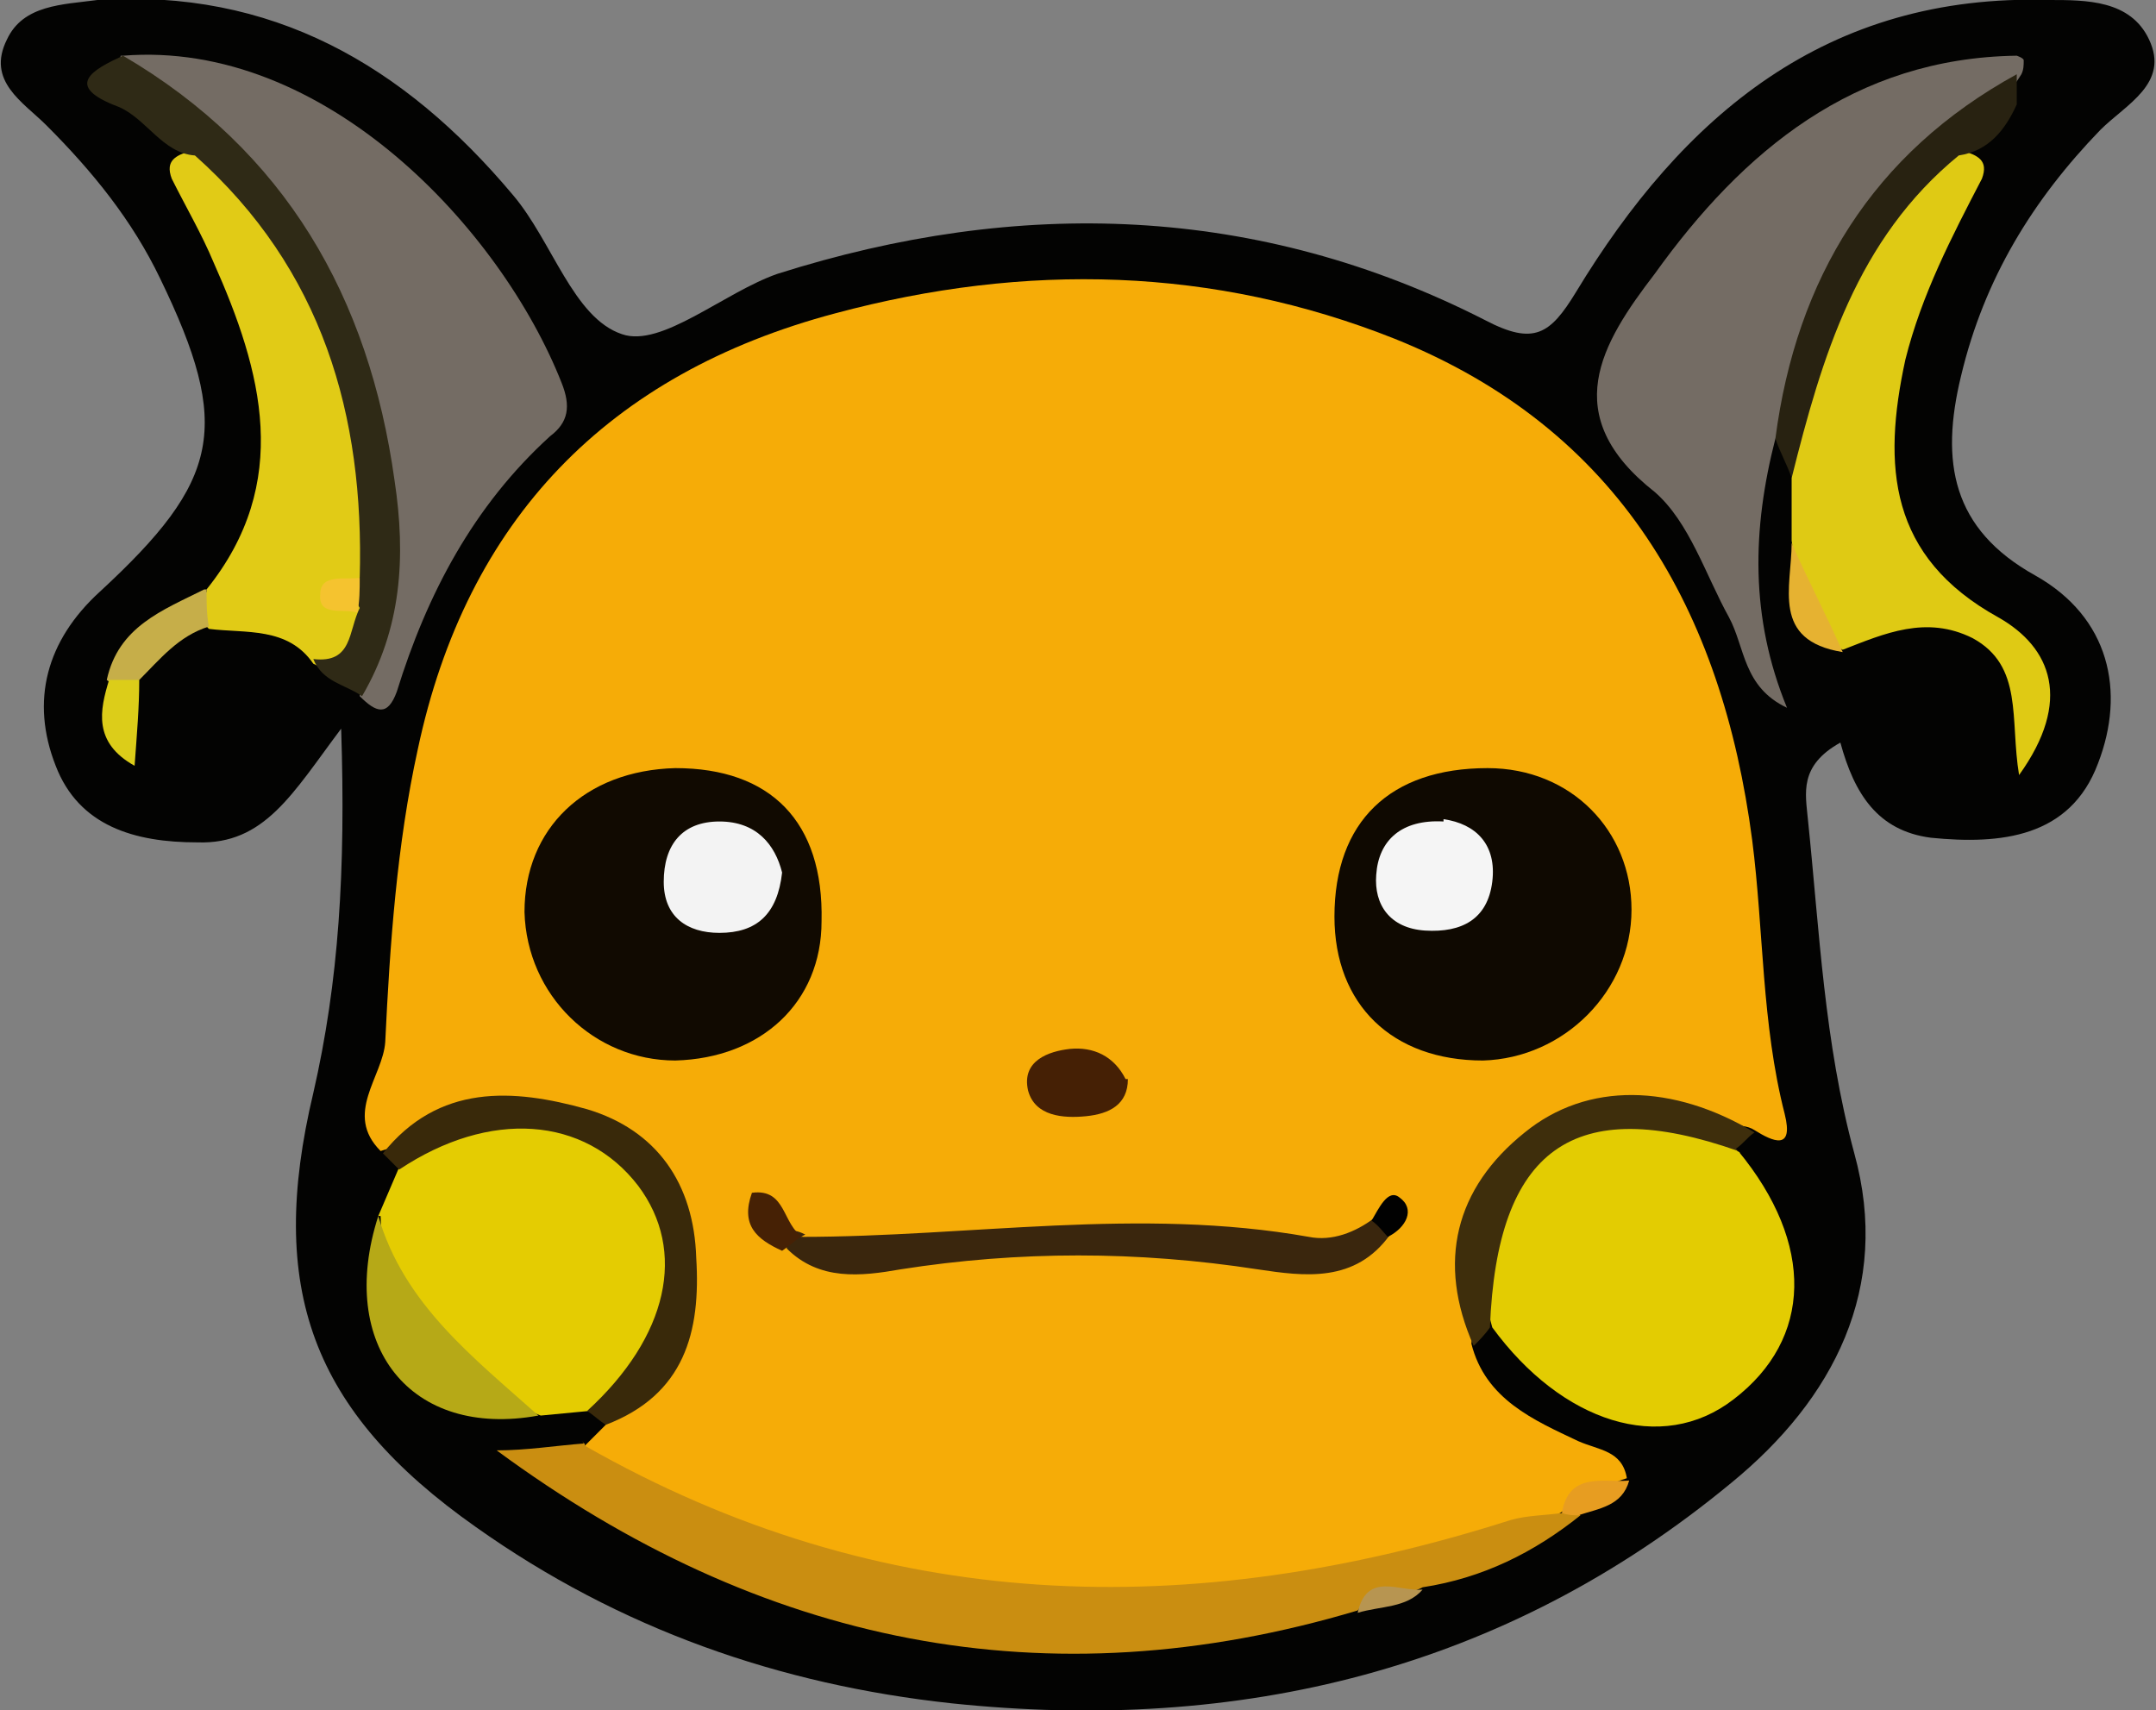 <?xml version="1.0" encoding="UTF-8"?>
<svg id="Capa_2" data-name="Capa 2" xmlns="http://www.w3.org/2000/svg" viewBox="0 0 92.9 73.7">
  <rect x="0" y="0" width="92.9" height="73.7" fill="#808080" stroke="none"/>
  <defs>
    <style>
      .cls-1 {
        fill: #f5c32f;
      }

      .cls-2 {
        fill: #030302;
      }

      .cls-3 {
        fill: #b79551;
      }

      .cls-4 {
        fill: #dfca14;
      }

      .cls-5 {
        fill: #f5f5f5;
      }

      .cls-6 {
        fill: #3a260d;
      }

      .cls-7 {
        fill: #746c64;
      }

      .cls-8 {
        fill: #452005;
      }

      .cls-9 {
        fill: #0f0901;
      }

      .cls-10 {
        fill: #2f2a16;
      }

      .cls-11 {
        fill: #e4cc02;
      }

      .cls-12 {
        fill: #b6a917;
      }

      .cls-13 {
        fill: #39290a;
      }

      .cls-14 {
        fill: #462105;
      }

      .cls-15 {
        fill: #c6ae49;
      }

      .cls-16 {
        fill: #e1cb16;
      }

      .cls-17 {
        fill: #ca8e11;
      }

      .cls-18 {
        fill: #e6b231;
      }

      .cls-19 {
        fill: #3e2e0c;
      }

      .cls-20 {
        fill: #282211;
      }

      .cls-21 {
        fill: #e3cc02;
      }

      .cls-22 {
        fill: #f6ac07;
      }

      .cls-23 {
        fill: #f3f3f3;
      }

      .cls-24 {
        fill: #110a01;
      }

      .cls-25 {
        fill: #dccd19;
      }

      .cls-26 {
        fill: #e79d21;
      }

      .cls-27 {
        fill: #010101;
      }
    </style>
  </defs>
  <g id="Capa_1-2" data-name="Capa 1">
    <g>
      <path class="cls-2" d="M79.3,32c-1.8,1-1.5,2.2-1.4,3.3,.5,4.8,.7,9.6,2,14.4,1.6,5.8-.9,10.6-5.3,14.2-9.8,8.1-21.2,10.8-33.6,9.5-7.4-.8-14.3-3.2-20.5-7.6-7.1-5-9-10.3-7-18.7,1.1-4.8,1.4-9.6,1.2-15.7-2.1,2.8-3.3,5-6.2,4.9-2.7,0-5.1-.7-6.1-3.3-1.1-2.8-.4-5.4,1.9-7.5,5.2-4.8,5.7-7.1,2.6-13.5-1.2-2.5-2.9-4.6-4.9-6.6C1,4.4-.6,3.5,.3,1.7,1,.2,2.7,.2,4.2,0c7.5-.5,13.2,2.8,17.9,8.4,1.7,2,2.6,5.3,4.7,6,1.7,.6,4.4-1.8,6.7-2.6,10.4-3.3,20.7-3,30.5,2,2.1,1.1,2.8,.6,3.9-1.2C72.5,5,78.7-.3,88.3,0c1.6,0,3.5,0,4.3,1.7,.9,1.9-1,2.8-2.1,3.9-2.9,3-5,6.4-6,10.6-.9,3.7-.4,6.6,3.2,8.6,3.2,1.8,3.9,5,2.7,8.1-1.2,3.2-4.2,3.5-7.2,3.2-2.3-.3-3.3-1.9-3.9-4.1Z"/>
      <path class="cls-22" d="M25.2,62.3c.3-.3,.6-.6,.9-.9,.5-1.4,1.8-2.4,2.4-3.7,2-4.6-.9-9.1-6-9.4-2.2-.1-4.1,.7-6.1,1.3-1.6-1.6,.1-3.2,.2-4.7,.2-4.2,.5-8.5,1.4-12.6,2.1-9.9,8.2-16.2,18-18.8,8.2-2.2,16.3-2,24.1,1.1,9.7,3.9,14.1,11.7,15.4,21.6,.5,3.9,.4,7.9,1.4,11.8,.4,1.6-.5,1.2-1.3,.7-.3-.2-.7-.2-1.1-.2-9-.8-10.1,.1-11.1,9.4,.6,2.4,2.7,3.3,4.6,4.2,.9,.4,1.9,.4,2.1,1.6-1.3,.4-2.4,1.2-3.5,1.9-12.4,4.6-24.9,5.4-37.2-.2-1.7-.8-3.6-1.3-4.3-3.3Z"/>
      <path class="cls-7" d="M76.5,18.9c-1,3.9-1.1,7.7,.5,11.6-1.9-.9-1.8-2.6-2.5-3.9-1-1.8-1.7-4.1-3.2-5.4-4.2-3.3-2.3-6.4,0-9.4,3.8-5.3,8.6-9.3,15.6-9.4,0,0,.3,.1,.3,.2,0,.2,0,.4-.1,.6-1.5,2.4-4,3.9-5.7,6.2-2.2,2.9-2.7,6.5-4.7,9.5Z"/>
      <path class="cls-7" d="M5.3,2.4c8.7-.7,16.3,7.5,18.9,14.1,.4,1,.3,1.7-.5,2.3-3.3,3-5.3,6.8-6.6,11-.4,1.1-.9,.9-1.6,.2,.5-4.2,1-8.3-.2-12.4-1.4-5.2-3.8-9.6-8.3-12.8-.8-.6-2.1-.9-1.8-2.4Z"/>
      <path class="cls-21" d="M74.9,49.6c3.3,4,3.2,8.1-.2,10.7-3.1,2.4-7.4,1-10.4-3.1-1.1-4-.5-6.1,2.3-8,2.6-1.8,5.6-1.7,8.4,.5Z"/>
      <path class="cls-17" d="M25.2,62.3c12.8,7.3,26.1,7.6,39.9,3.2,.7-.2,1.5-.2,2.2-.3,.3-.2,.5-.2,.8,.1-2,1.6-4.2,2.7-6.8,3.1-.9,.5-2.1,0-2.8,1-13.4,4-25.7,1.5-37.1-6.9,1.3,0,2.5-.2,3.8-.3Z"/>
      <path class="cls-11" d="M16.3,52.4c.3-.7,.6-1.4,.9-2.1,2-3.4,5.2-2.4,7.9-1.8,2.6,.6,4,2.8,4.1,5.6,.1,3-.4,5.7-3.8,6.7l-2.1,.2c-3.9-1.5-6.8-3.9-6.9-8.6Z"/>
      <path class="cls-4" d="M77.2,23.4c0-.9,0-1.9,0-2.8-.4-4.6,1.7-8.3,4.3-11.8,.8-1.1,1.6-2.2,3.1-2.3,.6,.2,1.1,.4,.8,1.2-1.3,2.5-2.6,5-3.3,7.8-1,4.6-.7,8.5,4,11.1,2.3,1.3,3.2,3.6,.9,6.8-.4-2.4,.2-4.7-2-5.9-2-1-3.8-.2-5.6,.5-1.9-1-1.9-2.9-2.2-4.7Z"/>
      <path class="cls-16" d="M8.9,25.4c3.7-4.6,2.4-9.4,.3-14.1-.5-1.2-1.2-2.4-1.8-3.6-.3-.8,.2-1,.8-1.2,3.8,1.2,5,4.6,6.3,7.8,1.3,3.2,2.2,6.6,1.8,10.1-.7,.8-.7,1.6-.3,2.5-.5,1.1-.6,2.7-2.5,1.7-1.1-1.6-2.9-1.3-4.5-1.5-.5-.5-.5-1-.1-1.6Z"/>
      <path class="cls-10" d="M15.5,24.9c.2-7-1.6-13.3-7.1-18.2-1.4-.1-2.1-1.6-3.3-2.1-2.4-.9-1.1-1.6,.2-2.2,7,4.1,10.6,10.4,11.7,18.3,.5,3.3,.3,6.4-1.4,9.3-.7-.5-1.7-.6-2.1-1.6,1.7,.2,1.5-1.2,2-2.2-.3-.5-.2-1,.1-1.5Z"/>
      <path class="cls-13" d="M25.3,60.8c3.5-3.2,4.3-6.9,2.2-9.7-2.3-3-6.4-3.3-10.3-.7-.2-.2-.5-.5-.7-.7,2.4-3,5.6-2.8,8.8-1.9,3,.9,4.6,3.2,4.7,6.4,.2,3.2-.5,5.9-3.9,7.2-.3-.2-.5-.4-.8-.6Z"/>
      <path class="cls-20" d="M84.4,6.7c-4.4,3.6-5.9,8.7-7.2,13.9-.2-.6-.5-1.1-.7-1.7,.9-6.9,4.2-12.3,10.4-15.7,0,.4,0,.8,0,1.3-.5,1.1-1.2,2-2.5,2.2Z"/>
      <path class="cls-19" d="M74.9,49.6c-7.1-2.5-10.4-.1-10.7,7.6-.2,.3-.5,.6-.7,.8-1.6-3.6-.8-6.8,2.2-9.2,2.7-2.2,6.4-2.1,9.9,0-.3,.2-.5,.5-.8,.7Z"/>
      <path class="cls-12" d="M16.3,52.4c1.1,3.8,4.1,6.1,6.9,8.6-5.5,1-8.7-3-6.9-8.6Z"/>
      <path class="cls-15" d="M8.9,25.4c0,.5,0,1.1,.1,1.6-1.3,.4-2.1,1.4-3,2.3-.5,.4-.9,.4-1.4,0,.5-2.3,2.4-3,4.2-3.9Z"/>
      <path class="cls-18" d="M77.2,23.4c.7,1.6,1.5,3.1,2.2,4.7-3.1-.5-2.2-2.8-2.2-4.7Z"/>
      <path class="cls-25" d="M4.6,29.3c.5,0,.9,0,1.4,0,0,1.2-.1,2.3-.2,3.7-1.8-1-1.5-2.4-1.1-3.7Z"/>
      <path class="cls-26" d="M68.1,65.3c-.3,0-.5,0-.8-.1,.3-1.8,1.8-1.3,2.9-1.4-.3,1.1-1.3,1.2-2.2,1.5Z"/>
      <path class="cls-3" d="M58.5,69.5c.4-1.8,1.8-.9,2.8-1-.7,.8-1.8,.7-2.8,1Z"/>
      <path class="cls-9" d="M57.5,39.5c0-4.1,2.4-6.4,6.6-6.4,3.6,0,6.2,2.7,6.2,6.1,0,3.5-2.9,6.4-6.4,6.5-3.9,0-6.4-2.4-6.4-6.2Z"/>
      <path class="cls-24" d="M29.1,33.1c4.1,0,6.4,2.3,6.3,6.6,0,3.5-2.6,5.9-6.3,6-3.5,0-6.4-2.8-6.5-6.4,0-3.6,2.6-6.1,6.5-6.2Z"/>
      <path class="cls-6" d="M34.5,53.3c7.3,0,14.6-1.3,21.9,0,1,.2,2-.2,2.8-.8,.3,.1,.5,.4,.7,.7-1.5,2.1-3.7,1.8-5.7,1.5-5.2-.8-10.3-.8-15.4,0-1.7,.3-3.5,.5-4.9-.9,0-.6,0-1,.8-.6Z"/>
      <path class="cls-8" d="M48.6,46.5c0,1.1-.8,1.5-1.8,1.6-1,.1-2.2,0-2.5-1.1-.3-1.3,.9-1.7,1.8-1.8,1-.1,1.9,.3,2.4,1.3Z"/>
      <path class="cls-14" d="M34.5,53.3c-.3,.2-.5,.4-.8,.6-1.1-.5-1.8-1.1-1.3-2.5,1.5-.2,1.3,1.4,2.2,1.9Z"/>
      <path class="cls-27" d="M59.8,53.3c-.2-.2-.4-.5-.7-.7,.3-.5,.7-1.4,1.2-1,.7,.5,.3,1.3-.5,1.7Z"/>
      <path class="cls-1" d="M15.5,24.9c0,.5,0,1-.1,1.5-.6-.2-1.7,.2-1.6-.8,0-.9,1.1-.6,1.7-.7Z"/>
      <path class="cls-5" d="M62.2,35.3c1.4,.2,2.3,1.1,2.1,2.7-.2,1.6-1.3,2.2-2.9,2.1-1.5-.1-2.2-1.1-2.1-2.4,.1-1.5,1.1-2.4,2.9-2.3Z"/>
      <path class="cls-23" d="M33.7,37.6c-.2,1.8-1.1,2.6-2.7,2.6-1.4,0-2.4-.7-2.4-2.2,0-1.6,.8-2.6,2.4-2.6,1.6,0,2.4,1,2.7,2.2Z"/>
    </g>
  </g>
</svg>